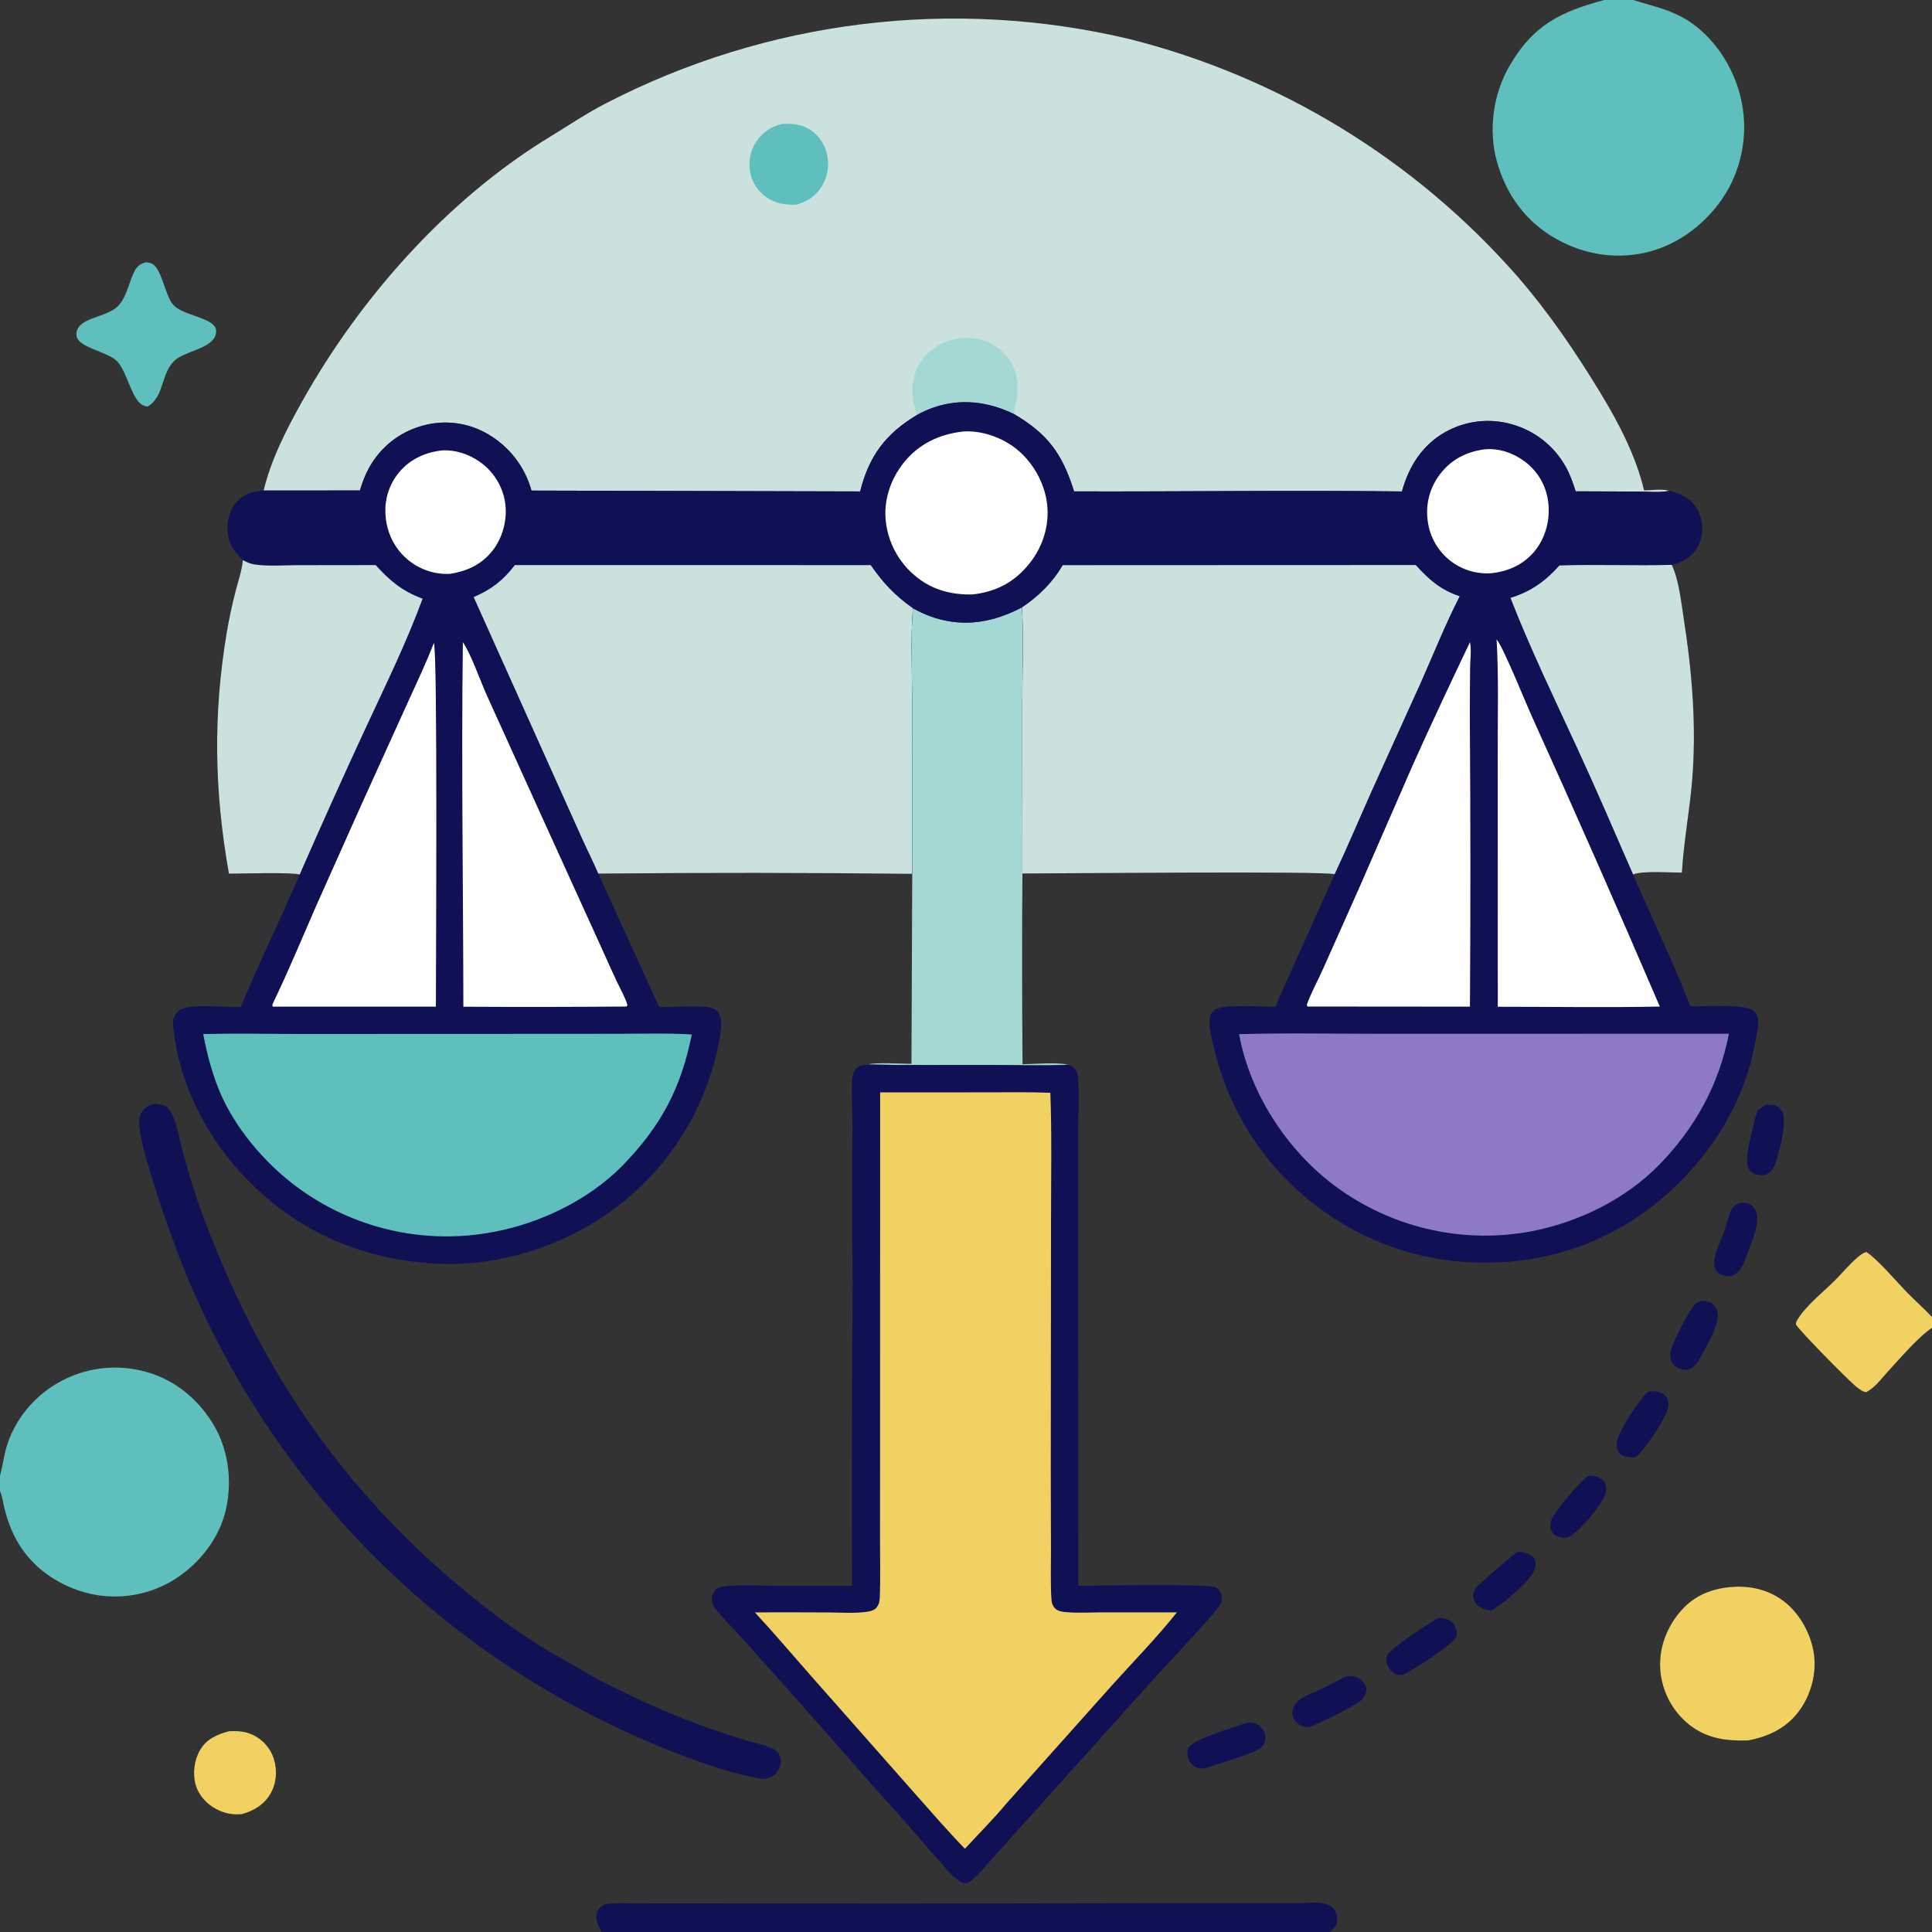 <svg width="150" height="150" viewBox="0 0 150 150" fill="none" xmlns="http://www.w3.org/2000/svg">
<rect x="0" y="0" width="150" height="150" fill="#333333" stroke="none"/>
<g clip-path="url(#clip0_47_2411)">
<path d="M123.391 114.562C123.607 114.574 123.835 114.591 124.039 114.669C124.31 114.773 124.545 114.965 124.646 115.243C124.776 115.602 124.67 115.995 124.499 116.321C124.077 117.127 122.486 119.117 121.649 119.389C121.454 119.39 121.262 119.392 121.074 119.332C120.811 119.249 120.561 119.093 120.44 118.835C120.316 118.57 120.359 118.233 120.461 117.969C120.708 117.331 122.812 114.82 123.391 114.562Z" fill="#101055"/>
<path d="M117.842 120.479L117.906 120.481C117.993 120.483 118.081 120.485 118.167 120.498C118.486 120.544 118.968 120.733 119.137 121.028C119.281 121.279 119.223 121.62 119.133 121.879C118.825 122.774 116.633 124.594 115.779 125.034C115.645 125.021 115.517 125.002 115.386 124.97C115.034 124.885 114.665 124.67 114.484 124.346C114.364 124.13 114.349 123.893 114.413 123.657C114.464 123.469 114.554 123.323 114.688 123.181C115.022 122.829 117.484 120.683 117.842 120.479Z" fill="#101055"/>
<path d="M137.12 85.77C137.344 85.771 137.589 85.758 137.806 85.824C138.052 85.899 138.231 86.06 138.352 86.284C138.783 87.084 138.163 89.308 137.89 90.165C137.723 90.688 137.561 90.981 137.066 91.238C136.873 91.253 136.691 91.255 136.499 91.223C136.215 91.174 135.954 91.031 135.797 90.784C135.315 90.025 136.201 87.165 136.43 86.231C136.644 86.057 136.888 85.917 137.12 85.77Z" fill="#101055"/>
<path d="M127.984 108.036C128.168 108.03 128.356 108.022 128.54 108.034C128.829 108.052 129.131 108.169 129.322 108.394C129.508 108.614 129.56 108.909 129.525 109.188C129.416 110.068 127.679 112.593 126.991 113.121C126.907 113.137 126.83 113.151 126.745 113.151C126.388 113.149 125.943 113.089 125.704 112.793C125.534 112.581 125.503 112.244 125.534 111.982C125.631 111.171 127.338 108.518 127.984 108.036Z" fill="#101055"/>
<path d="M132.062 101.002C132.288 101.001 132.554 101.032 132.763 101.122C133.026 101.234 133.212 101.453 133.305 101.721C133.63 102.664 132.593 104.297 132.154 105.132C131.868 105.674 131.629 106.157 131.011 106.351C130.821 106.349 130.644 106.333 130.46 106.281C130.177 106.201 129.932 106.019 129.801 105.752C129.616 105.379 129.669 104.957 129.804 104.577C130.05 103.88 131.106 101.804 131.576 101.294C131.704 101.156 131.894 101.078 132.062 101.002Z" fill="#101055"/>
<path d="M135.066 93.396C135.277 93.384 135.487 93.37 135.691 93.439C135.971 93.535 136.179 93.728 136.302 93.995C136.726 94.911 135.964 96.498 135.642 97.388C135.381 98.113 135.199 98.724 134.46 99.073C134.212 99.088 133.977 99.082 133.739 99.002C133.493 98.919 133.293 98.783 133.185 98.539C132.823 97.726 133.593 96.41 133.865 95.626C134.028 95.156 134.136 94.667 134.302 94.199C134.469 93.727 134.624 93.608 135.066 93.396Z" fill="#101055"/>
<path d="M111.714 125.609C111.909 125.611 112.083 125.631 112.27 125.689C112.561 125.779 112.803 125.946 112.946 126.219C113.08 126.475 113.165 126.781 113.062 127.064C112.84 127.675 109.633 129.714 108.955 130.022C108.795 130.043 108.632 130.068 108.473 130.023C108.167 129.936 107.905 129.647 107.766 129.372C107.641 129.124 107.582 128.812 107.682 128.545C107.88 128.013 111.073 125.942 111.714 125.609Z" fill="#101055"/>
<path d="M104.492 130.159C104.737 130.139 105.009 130.105 105.248 130.184C105.542 130.28 105.857 130.558 105.992 130.835C106.005 130.86 106.016 130.886 106.026 130.913C106.036 130.939 106.044 130.966 106.051 130.993C106.058 131.021 106.064 131.048 106.068 131.077C106.073 131.104 106.076 131.133 106.077 131.161C106.079 131.189 106.079 131.217 106.077 131.246C106.076 131.274 106.073 131.302 106.069 131.33C106.065 131.358 106.059 131.386 106.052 131.413C106.045 131.441 106.037 131.468 106.027 131.494C105.96 131.683 105.847 131.869 105.696 132.002C105.156 132.48 102.513 133.743 101.765 134.063C101.593 134.095 101.417 134.114 101.248 134.064C100.94 133.974 100.616 133.758 100.466 133.468C100.45 133.436 100.436 133.404 100.423 133.371C100.41 133.338 100.398 133.304 100.389 133.27C100.379 133.235 100.371 133.201 100.365 133.166C100.359 133.131 100.354 133.096 100.351 133.06C100.349 133.025 100.348 132.989 100.348 132.954C100.349 132.918 100.351 132.883 100.356 132.847C100.36 132.812 100.366 132.777 100.373 132.742C100.381 132.708 100.39 132.673 100.401 132.64C100.683 131.767 101.944 131.465 102.675 131.099C103.284 130.794 103.887 130.473 104.492 130.159Z" fill="#101055"/>
<path d="M96.819 133.751C97.03 133.729 97.249 133.725 97.451 133.799C97.766 133.914 98.015 134.162 98.15 134.468C98.273 134.748 98.28 135.084 98.146 135.361C98.05 135.558 97.869 135.742 97.675 135.843C96.907 136.244 94.506 136.988 93.59 137.276C93.424 137.302 93.244 137.33 93.078 137.289C92.765 137.212 92.477 136.987 92.328 136.702C92.19 136.437 92.129 135.981 92.264 135.707C92.599 135.026 95.939 134.066 96.819 133.751Z" fill="#101055"/>
<path d="M17.792 134.411C18.467 134.38 19.084 134.417 19.7 134.731C19.746 134.755 19.793 134.78 19.838 134.806C19.884 134.832 19.929 134.859 19.973 134.887C20.017 134.915 20.061 134.945 20.103 134.975C20.146 135.006 20.188 135.038 20.229 135.07C20.27 135.103 20.311 135.136 20.35 135.171C20.389 135.206 20.428 135.241 20.465 135.278C20.503 135.315 20.54 135.352 20.576 135.39C20.611 135.429 20.646 135.468 20.68 135.509C20.713 135.549 20.746 135.59 20.778 135.632C20.81 135.674 20.84 135.716 20.87 135.76C20.899 135.803 20.928 135.847 20.955 135.892C20.982 135.937 21.008 135.982 21.033 136.029C21.058 136.075 21.082 136.121 21.105 136.169C21.127 136.216 21.149 136.264 21.169 136.313C21.189 136.361 21.208 136.41 21.226 136.459C21.244 136.509 21.26 136.559 21.276 136.609C21.538 137.479 21.46 138.465 21.002 139.257C20.502 140.122 19.714 140.58 18.782 140.847C18.096 140.925 17.411 140.784 16.801 140.461C16.032 140.054 15.416 139.382 15.182 138.534C14.946 137.684 15.086 136.63 15.534 135.871C16.045 135.004 16.865 134.657 17.792 134.411Z" fill="#F1D161"/>
<path d="M11.319 20.364C11.44 20.377 11.567 20.39 11.684 20.425C12.579 20.692 12.761 22.929 13.48 23.701C14.189 24.463 16.37 24.647 16.736 25.458C16.808 25.617 16.783 25.852 16.732 26.017C16.403 27.086 14.315 27.256 13.527 28.023C12.467 29.056 12.765 30.811 11.451 31.572C11.355 31.551 11.259 31.531 11.167 31.496C10.23 31.139 9.902 28.899 9.096 28.055C8.402 27.328 6.268 27.023 5.981 26.211C5.923 26.046 5.914 25.883 5.958 25.712C5.972 25.661 5.989 25.612 6.012 25.564C6.473 24.572 8.475 24.615 9.269 23.645C9.886 22.891 9.998 21.933 10.427 21.089C10.652 20.646 10.853 20.509 11.319 20.364Z" fill="#5EBFBD"/>
<path d="M150 103.093C148.948 103.785 147.482 105.501 146.587 106.472C146.066 107.037 145.57 107.75 144.87 108.093L144.694 108.03L144.8 108.094C144.498 107.97 144.213 107.749 143.969 107.534C143.26 106.909 139.798 103.415 139.43 102.824C139.437 102.719 139.456 102.638 139.507 102.545C140.119 101.435 141.603 100.279 142.506 99.366C143.082 98.782 143.62 98.127 144.247 97.598C144.446 97.43 144.653 97.274 144.907 97.204C145.808 97.797 147.302 99.57 148.124 100.409C148.737 101.037 149.408 101.609 150 102.258V103.093Z" fill="#F1D161"/>
<path d="M134.306 123.222C135.692 123.102 137.003 123.334 138.181 124.1C139.516 124.968 140.453 126.521 140.772 128.067C141.094 129.63 140.704 131.338 139.814 132.652C138.833 134.1 137.391 134.814 135.71 135.127C134.006 135.176 132.512 134.983 131.133 133.889C131.057 133.828 130.982 133.764 130.909 133.699C130.835 133.634 130.764 133.567 130.694 133.498C130.624 133.429 130.555 133.359 130.489 133.286C130.422 133.214 130.357 133.141 130.295 133.065C130.231 132.99 130.17 132.913 130.111 132.835C130.052 132.757 129.995 132.677 129.939 132.596C129.884 132.515 129.831 132.433 129.779 132.349C129.728 132.265 129.679 132.18 129.631 132.094C129.584 132.008 129.539 131.921 129.496 131.833C129.453 131.744 129.413 131.655 129.374 131.565C129.335 131.475 129.299 131.384 129.265 131.291C129.231 131.199 129.199 131.107 129.169 131.013C129.14 130.919 129.113 130.825 129.088 130.73C129.063 130.635 129.04 130.54 129.02 130.444C128.999 130.348 128.981 130.251 128.966 130.154C128.95 130.057 128.937 129.96 128.926 129.863C128.744 128.178 129.292 126.559 130.35 125.251C131.382 123.975 132.696 123.389 134.306 123.222Z" fill="#F1D161"/>
<path d="M46.739 150C46.459 149.568 46.225 149.174 46.316 148.633C46.367 148.337 46.529 148.123 46.78 147.964C46.958 147.85 47.077 147.817 47.285 147.8C48.029 147.737 48.798 147.778 49.545 147.778L53.704 147.779L69.38 147.797L95.4 147.754L100.63 147.765C101.355 147.765 102.199 147.631 102.897 147.81C103.223 147.892 103.515 148.074 103.674 148.378C103.814 148.648 103.874 149.036 103.781 149.329C103.685 149.628 103.465 149.808 103.229 150H46.739Z" fill="#101055"/>
<path d="M11.979 85.695C12.223 85.71 12.525 85.743 12.75 85.84C13.094 85.986 13.276 86.317 13.418 86.644C13.794 87.51 13.948 88.525 14.196 89.437C14.64 91.067 15.121 92.681 15.709 94.266C19.932 105.645 25.995 114.938 35.299 122.844C37.367 124.602 39.569 126.307 41.867 127.752C42.706 128.28 43.587 128.748 44.446 129.243C45.342 129.76 46.236 130.307 47.163 130.766C49.742 132.042 52.34 133.241 55.061 134.184C55.991 134.506 56.932 134.818 57.876 135.097C58.587 135.307 59.356 135.456 60.023 135.783C60.32 135.929 60.497 136.154 60.59 136.472C60.684 136.797 60.6 137.125 60.433 137.411C60.172 137.859 59.868 138.014 59.379 138.133C56.503 137.786 51.703 135.876 49.055 134.664C48.544 134.433 48.035 134.197 47.53 133.954C47.025 133.711 46.522 133.462 46.023 133.206C45.524 132.951 45.028 132.689 44.535 132.421C44.042 132.153 43.553 131.879 43.067 131.599C42.581 131.319 42.099 131.033 41.62 130.741C41.142 130.449 40.667 130.151 40.196 129.846C39.724 129.542 39.257 129.233 38.793 128.917C38.33 128.601 37.87 128.28 37.415 127.952C36.959 127.625 36.508 127.292 36.061 126.954C35.614 126.615 35.171 126.271 34.733 125.922C34.294 125.572 33.86 125.217 33.43 124.857C33.001 124.496 32.576 124.131 32.155 123.76C31.735 123.389 31.319 123.012 30.908 122.631C30.497 122.249 30.09 121.863 29.689 121.471C29.287 121.08 28.891 120.683 28.499 120.282C28.108 119.88 27.721 119.474 27.34 119.063C26.959 118.652 26.582 118.236 26.211 117.815C25.84 117.395 25.475 116.969 25.114 116.54C24.754 116.11 24.399 115.676 24.049 115.237C23.7 114.799 23.356 114.356 23.018 113.909C22.679 113.461 22.346 113.01 22.019 112.555C21.692 112.099 21.371 111.64 21.055 111.176C20.739 110.713 20.43 110.245 20.126 109.774C19.822 109.303 19.524 108.828 19.232 108.349C18.939 107.87 18.653 107.388 18.373 106.902C18.093 106.416 17.819 105.927 17.552 105.434C17.284 104.941 17.022 104.445 16.767 103.946C16.511 103.447 16.262 102.944 16.019 102.439C15.777 101.933 15.54 101.425 15.31 100.914C15.08 100.402 14.856 99.888 14.639 99.371C14.421 98.854 14.211 98.334 14.006 97.812C13.802 97.29 13.604 96.765 13.413 96.238C12.683 94.27 11.019 89.419 10.816 87.481C10.779 87.122 10.807 86.739 10.971 86.412C11.186 85.983 11.544 85.834 11.979 85.695Z" fill="#101055"/>
<path d="M0 114.561L0.021 114.488C0.219 113.782 0.296 113.051 0.505 112.345C1.118 110.271 2.59 108.463 4.464 107.385C4.593 107.31 4.723 107.239 4.854 107.171C4.986 107.102 5.12 107.038 5.255 106.976C5.39 106.915 5.526 106.857 5.664 106.802C5.802 106.747 5.942 106.696 6.082 106.648C6.223 106.601 6.364 106.557 6.507 106.516C6.65 106.475 6.793 106.439 6.938 106.405C7.083 106.372 7.228 106.342 7.374 106.316C7.52 106.29 7.667 106.268 7.814 106.249C7.961 106.23 8.109 106.215 8.257 106.204C8.405 106.192 8.553 106.185 8.701 106.181C8.85 106.177 8.998 106.177 9.147 106.18C9.295 106.184 9.443 106.191 9.591 106.202C9.739 106.213 9.887 106.228 10.034 106.246C10.181 106.264 10.328 106.286 10.474 106.312C10.62 106.338 10.766 106.367 10.91 106.4C11.055 106.433 11.199 106.47 11.342 106.51C13.637 107.138 15.514 108.738 16.682 110.792C17.821 112.796 18.056 115.352 17.447 117.563C16.839 119.768 15.169 121.721 13.191 122.838C13.066 122.908 12.94 122.975 12.811 123.039C12.683 123.102 12.553 123.163 12.422 123.22C12.291 123.278 12.158 123.332 12.024 123.383C11.89 123.434 11.755 123.481 11.619 123.525C11.483 123.57 11.345 123.61 11.207 123.648C11.069 123.685 10.93 123.719 10.79 123.75C10.65 123.781 10.509 123.808 10.368 123.831C10.227 123.855 10.085 123.875 9.943 123.892C9.8 123.909 9.658 123.922 9.515 123.932C9.372 123.942 9.229 123.948 9.086 123.951C8.943 123.953 8.799 123.952 8.656 123.948C8.513 123.944 8.37 123.936 8.227 123.924C8.084 123.913 7.942 123.898 7.8 123.88C7.658 123.861 7.516 123.84 7.375 123.814C7.234 123.789 7.094 123.76 6.954 123.728C6.815 123.696 6.676 123.66 6.538 123.621C4.325 122.985 2.388 121.592 1.272 119.553C0.858 118.797 0.564 117.987 0.357 117.151C0.248 116.714 0.184 116.187 0 115.777V114.561Z" fill="#5EBFBD"/>
<path d="M70.874 47.224C71.429 47.524 71.978 47.781 72.581 47.97C74.96 48.717 77.18 48.285 79.349 47.157C79.492 49.611 79.371 52.123 79.373 54.583L79.379 67.819C79.343 72.755 79.347 77.69 79.391 82.626C80.522 82.61 81.88 82.459 82.991 82.666C80.893 82.766 78.76 82.687 76.658 82.684C73.575 82.681 70.482 82.717 67.399 82.651C67.805 82.464 70.148 82.594 70.766 82.598L70.826 67.845L70.819 54.498C70.817 52.093 70.691 49.619 70.874 47.224Z" fill="#A4D8D5"/>
<path d="M124.553 0H126.81C128.091 0.412 129.351 0.666 130.557 1.308C132.716 2.457 134.329 4.732 135.006 7.046C135.052 7.202 135.094 7.358 135.132 7.516C135.171 7.673 135.205 7.831 135.236 7.991C135.267 8.15 135.294 8.309 135.317 8.47C135.34 8.63 135.359 8.791 135.374 8.953C135.389 9.114 135.4 9.276 135.407 9.437C135.414 9.599 135.417 9.761 135.417 9.923C135.416 10.085 135.411 10.247 135.403 10.409C135.394 10.571 135.381 10.733 135.365 10.894C135.348 11.055 135.328 11.216 135.303 11.376C135.279 11.536 135.251 11.696 135.219 11.854C135.187 12.013 135.151 12.171 135.111 12.328C135.071 12.486 135.027 12.642 134.98 12.796C134.932 12.951 134.881 13.105 134.826 13.258C134.771 13.41 134.712 13.561 134.65 13.711C134.588 13.86 134.522 14.008 134.452 14.155C134.383 14.301 134.309 14.445 134.233 14.588C132.965 16.898 130.764 18.771 128.211 19.495C125.714 20.203 123.099 19.824 120.848 18.563C118.472 17.232 116.934 15.127 116.212 12.513C115.538 10.069 115.935 7.289 117.207 5.1C119.045 1.938 121.142 0.918 124.553 0Z" fill="#5EBFBD"/>
<path d="M67.4 82.651C70.482 82.717 73.575 82.681 76.658 82.684C78.76 82.687 80.894 82.766 82.991 82.666C83.147 82.749 83.306 82.831 83.429 82.961C83.616 83.159 83.684 83.407 83.703 83.672C83.799 85.018 83.712 86.439 83.71 87.792L83.711 95.781L83.725 123.126C85.171 123.106 93.723 122.964 94.367 123.23C94.552 123.306 94.691 123.494 94.766 123.674C94.866 123.913 94.909 124.234 94.801 124.477C94.543 125.062 90.446 129.387 89.6 130.322L76.837 144.527C76.507 144.901 75.514 146.121 75.055 146.203C74.771 146.255 74.395 145.999 74.19 145.832C73.711 145.444 73.311 144.913 72.897 144.454C71.752 143.182 70.663 141.859 69.513 140.592C66.767 137.566 64.122 134.457 61.394 131.414L57.732 127.312C57.031 126.541 56.269 125.796 55.606 124.996C55.429 124.783 55.299 124.537 55.274 124.258C55.248 123.968 55.355 123.627 55.558 123.414C55.767 123.194 56.294 123.15 56.582 123.127C57.684 123.041 58.841 123.11 59.947 123.114L66.15 123.132C66.125 115.285 66.141 107.439 66.198 99.592C66.151 95.563 66.146 91.534 66.182 87.504C66.188 86.323 66.106 85.117 66.146 83.941C66.157 83.612 66.221 83.272 66.44 83.014C66.702 82.705 67.017 82.685 67.4 82.651Z" fill="#101055"/>
<path d="M68.335 84.814L76.65 84.809C78.281 84.81 79.921 84.777 81.55 84.844C81.671 88.175 81.601 91.541 81.601 94.876L81.583 114.002L81.597 120.532C81.6 121.729 81.554 122.955 81.634 124.149C81.648 124.352 81.674 124.531 81.785 124.707C81.835 124.785 81.908 124.876 81.978 124.933C82.191 125.104 82.536 125.146 82.798 125.169C83.715 125.25 84.688 125.182 85.611 125.182L91.375 125.183C89.791 127.177 87.956 129.041 86.251 130.94L78.099 140.067C77.101 141.264 75.973 142.389 74.917 143.537C73.542 142.129 72.255 140.619 70.944 139.151L62.835 129.966C61.431 128.37 60.058 126.746 58.61 125.19C60.499 125.169 62.39 125.184 64.28 125.189C65.213 125.192 66.213 125.268 67.14 125.161C67.419 125.129 67.758 125.076 67.98 124.889C68.06 124.82 68.135 124.705 68.181 124.611C68.303 124.362 68.305 124.088 68.314 123.816C68.361 122.378 68.324 120.926 68.324 119.486L68.328 111.409L68.335 84.814Z" fill="#F1D161"/>
<path d="M20.466 38.086C21.054 35.656 22.236 33.351 23.449 31.183C27.959 23.123 34.719 15.491 42.643 10.656C44.085 9.776 45.544 8.792 47.042 8.022C47.428 7.823 47.816 7.627 48.207 7.436C48.598 7.245 48.99 7.058 49.385 6.875C49.78 6.693 50.177 6.515 50.575 6.341C50.974 6.167 51.374 5.998 51.777 5.833C52.179 5.668 52.584 5.508 52.99 5.352C53.396 5.196 53.803 5.045 54.213 4.898C54.622 4.751 55.033 4.609 55.446 4.471C55.858 4.333 56.272 4.2 56.687 4.071C57.103 3.943 57.52 3.819 57.938 3.7C58.356 3.58 58.776 3.466 59.196 3.355C59.617 3.245 60.039 3.14 60.462 3.039C60.885 2.939 61.309 2.843 61.734 2.751C62.16 2.66 62.586 2.574 63.013 2.492C63.44 2.41 63.868 2.333 64.297 2.26C64.726 2.188 65.155 2.12 65.585 2.057C66.016 1.995 66.447 1.937 66.878 1.883C67.31 1.83 67.742 1.781 68.175 1.738C68.608 1.694 69.041 1.655 69.474 1.621C69.908 1.587 70.342 1.558 70.776 1.533C71.21 1.509 71.644 1.489 72.079 1.474C72.514 1.459 72.949 1.449 73.383 1.444C73.818 1.438 74.253 1.438 74.688 1.442C75.123 1.447 75.558 1.456 75.992 1.47C76.427 1.484 76.862 1.503 77.296 1.527C77.73 1.55 78.164 1.579 78.598 1.612C79.031 1.645 79.464 1.683 79.897 1.726C80.33 1.769 80.762 1.817 81.194 1.869C81.626 1.922 82.057 1.979 82.487 2.041C82.918 2.103 83.347 2.17 83.776 2.241C84.205 2.313 84.633 2.389 85.061 2.47C85.488 2.551 85.914 2.637 86.34 2.727C86.765 2.818 87.189 2.913 87.613 3.013C87.976 3.104 88.339 3.198 88.701 3.296C89.063 3.395 89.424 3.496 89.784 3.601C90.144 3.706 90.503 3.814 90.861 3.926C91.219 4.038 91.575 4.153 91.931 4.271C92.287 4.39 92.641 4.511 92.995 4.637C93.348 4.762 93.7 4.89 94.051 5.022C94.402 5.154 94.752 5.289 95.1 5.428C95.449 5.566 95.796 5.708 96.141 5.853C96.487 5.998 96.832 6.147 97.174 6.298C97.517 6.45 97.859 6.605 98.199 6.763C98.539 6.921 98.877 7.082 99.214 7.246C99.551 7.411 99.886 7.579 100.22 7.749C100.554 7.92 100.886 8.094 101.216 8.271C101.547 8.448 101.876 8.629 102.203 8.812C102.53 8.995 102.855 9.182 103.178 9.371C103.502 9.561 103.824 9.753 104.143 9.949C104.463 10.145 104.781 10.343 105.098 10.545C105.414 10.746 105.728 10.951 106.04 11.159C106.352 11.366 106.662 11.577 106.971 11.79C107.279 12.004 107.585 12.22 107.889 12.439C108.193 12.659 108.495 12.881 108.795 13.106C109.095 13.331 109.393 13.559 109.688 13.789C109.984 14.02 110.277 14.253 110.569 14.489C110.86 14.726 111.149 14.964 111.435 15.206C111.722 15.448 112.006 15.692 112.288 15.939C112.57 16.186 112.85 16.436 113.127 16.688C113.405 16.941 113.68 17.196 113.952 17.453C114.225 17.711 114.494 17.971 114.762 18.233C115.03 18.496 115.295 18.761 115.557 19.029C115.82 19.297 116.08 19.567 116.337 19.84C116.594 20.112 116.849 20.387 117.101 20.665C117.353 20.942 117.603 21.222 117.85 21.504C120.278 24.314 122.3 27.291 124.226 30.456C125.672 32.831 126.996 35.357 127.647 38.074C128.21 38.066 129.074 37.942 129.602 38.106C128.89 38.269 127.934 38.167 127.198 38.165L122.335 38.146C122.121 37.487 121.905 36.852 121.567 36.245C121.512 36.146 121.454 36.048 121.394 35.952C121.334 35.855 121.272 35.76 121.207 35.667C121.142 35.574 121.075 35.482 121.006 35.392C120.937 35.301 120.865 35.213 120.792 35.127C120.718 35.04 120.643 34.955 120.565 34.873C120.487 34.79 120.407 34.709 120.326 34.63C120.244 34.551 120.16 34.474 120.075 34.399C119.989 34.324 119.902 34.252 119.813 34.181C119.724 34.111 119.633 34.042 119.541 33.976C119.448 33.91 119.354 33.847 119.258 33.785C119.163 33.724 119.066 33.665 118.967 33.608C118.869 33.552 118.769 33.497 118.668 33.446C118.567 33.394 118.464 33.345 118.361 33.298C118.257 33.252 118.152 33.208 118.047 33.166C117.941 33.124 117.834 33.086 117.726 33.049C117.619 33.013 117.51 32.979 117.401 32.949C117.293 32.917 117.185 32.889 117.076 32.863C116.967 32.837 116.858 32.814 116.747 32.794C116.637 32.773 116.527 32.755 116.416 32.741C116.305 32.726 116.193 32.714 116.082 32.704C115.97 32.695 115.858 32.688 115.746 32.684C115.635 32.681 115.523 32.68 115.411 32.681C115.299 32.683 115.187 32.688 115.075 32.695C114.963 32.703 114.852 32.713 114.741 32.725C114.629 32.738 114.518 32.754 114.408 32.772C114.297 32.791 114.188 32.812 114.078 32.836C113.969 32.86 113.86 32.886 113.752 32.916C113.644 32.945 113.536 32.977 113.43 33.012C113.323 33.046 113.218 33.083 113.113 33.123C113.008 33.163 112.905 33.206 112.802 33.251C112.7 33.296 112.598 33.343 112.498 33.394C112.398 33.444 112.299 33.496 112.202 33.551C110.419 34.561 109.378 36.218 108.847 38.156C100.362 38.051 91.876 38.179 83.39 38.152C82.484 35.238 81.345 33.676 78.7 32.131C76.728 31.176 74.569 30.903 72.47 31.64C72.032 31.794 71.596 31.983 71.195 32.217C68.76 33.68 67.473 35.395 66.783 38.155L41.264 38.089C41.232 37.974 41.197 37.861 41.16 37.747C41.123 37.634 41.083 37.522 41.04 37.411C40.998 37.3 40.952 37.19 40.904 37.081C40.856 36.972 40.805 36.864 40.752 36.758C40.698 36.651 40.642 36.546 40.584 36.443C40.526 36.339 40.465 36.237 40.401 36.136C40.338 36.035 40.272 35.936 40.203 35.839C40.135 35.741 40.064 35.645 39.991 35.551C39.918 35.457 39.843 35.365 39.766 35.275C39.688 35.184 39.608 35.096 39.527 35.009C39.445 34.922 39.361 34.838 39.275 34.756C39.189 34.673 39.101 34.593 39.011 34.515C38.922 34.437 38.83 34.361 38.736 34.287C38.643 34.213 38.547 34.142 38.45 34.073C38.353 34.004 38.255 33.938 38.154 33.873C38.054 33.809 37.952 33.747 37.849 33.688C37.755 33.634 37.66 33.581 37.563 33.532C37.466 33.482 37.368 33.435 37.27 33.39C37.17 33.345 37.07 33.302 36.969 33.263C36.868 33.223 36.766 33.185 36.663 33.15C36.56 33.116 36.456 33.084 36.352 33.054C36.247 33.024 36.142 32.997 36.036 32.973C35.93 32.949 35.823 32.927 35.716 32.908C35.609 32.889 35.502 32.873 35.394 32.859C35.286 32.845 35.178 32.834 35.069 32.826C34.961 32.818 34.852 32.812 34.744 32.809C34.635 32.807 34.526 32.806 34.418 32.809C34.309 32.812 34.2 32.817 34.092 32.825C33.984 32.833 33.876 32.844 33.768 32.857C33.66 32.871 33.552 32.887 33.445 32.906C33.338 32.925 33.231 32.946 33.126 32.97C33.02 32.994 32.914 33.021 32.809 33.05C32.7 33.08 32.592 33.112 32.484 33.147C32.377 33.182 32.27 33.22 32.164 33.26C32.058 33.301 31.954 33.344 31.85 33.39C31.747 33.435 31.644 33.483 31.543 33.534C31.442 33.585 31.342 33.639 31.244 33.694C31.145 33.75 31.048 33.808 30.953 33.869C30.857 33.93 30.763 33.993 30.671 34.058C30.578 34.124 30.488 34.191 30.399 34.261C30.31 34.331 30.223 34.404 30.137 34.478C30.052 34.552 29.969 34.629 29.887 34.707C29.806 34.786 29.726 34.867 29.649 34.949C29.571 35.032 29.496 35.116 29.423 35.202C29.35 35.289 29.279 35.377 29.21 35.467C29.141 35.557 29.075 35.648 29.011 35.742C28.947 35.835 28.885 35.93 28.825 36.026C28.766 36.123 28.709 36.22 28.655 36.319C28.342 36.881 28.131 37.468 27.943 38.08L20.466 38.086Z" fill="#CBE1DE"/>
<path d="M60.748 9.62C61.431 9.592 62.054 9.624 62.677 9.948C62.72 9.971 62.763 9.995 62.805 10.02C62.847 10.045 62.889 10.071 62.929 10.098C62.97 10.125 63.01 10.153 63.05 10.183C63.089 10.212 63.128 10.242 63.166 10.273C63.204 10.304 63.241 10.336 63.277 10.369C63.314 10.402 63.349 10.435 63.384 10.47C63.419 10.504 63.453 10.54 63.485 10.576C63.518 10.612 63.55 10.649 63.582 10.687C63.613 10.725 63.643 10.764 63.672 10.803C63.701 10.842 63.73 10.883 63.757 10.923C63.784 10.964 63.81 11.005 63.835 11.048C63.861 11.09 63.885 11.132 63.908 11.175C63.931 11.219 63.953 11.262 63.974 11.307C63.995 11.351 64.014 11.396 64.033 11.441C64.052 11.487 64.07 11.532 64.086 11.579C64.102 11.625 64.118 11.671 64.132 11.718C64.149 11.772 64.165 11.827 64.179 11.882C64.194 11.937 64.207 11.992 64.218 12.048C64.23 12.104 64.24 12.16 64.249 12.216C64.257 12.272 64.265 12.328 64.271 12.385C64.277 12.441 64.281 12.498 64.284 12.555C64.287 12.612 64.288 12.668 64.289 12.725C64.289 12.782 64.287 12.839 64.284 12.896C64.282 12.953 64.277 13.009 64.272 13.066C64.266 13.122 64.259 13.179 64.25 13.235C64.242 13.291 64.232 13.347 64.22 13.403C64.209 13.459 64.196 13.514 64.182 13.569C64.168 13.624 64.152 13.679 64.135 13.733C64.118 13.787 64.099 13.841 64.08 13.894C64.06 13.947 64.039 14 64.016 14.053C63.994 14.105 63.97 14.156 63.945 14.207C63.92 14.258 63.893 14.309 63.866 14.358C63.399 15.191 62.698 15.653 61.795 15.894C61.069 15.904 60.453 15.85 59.799 15.492C59.753 15.467 59.708 15.441 59.663 15.414C59.618 15.386 59.574 15.358 59.531 15.329C59.487 15.299 59.445 15.269 59.403 15.237C59.362 15.206 59.321 15.173 59.281 15.139C59.241 15.106 59.202 15.071 59.163 15.036C59.125 15 59.088 14.963 59.051 14.926C59.015 14.888 58.98 14.85 58.945 14.81C58.911 14.771 58.878 14.731 58.845 14.69C58.813 14.648 58.782 14.606 58.752 14.564C58.721 14.521 58.692 14.478 58.664 14.433C58.636 14.389 58.609 14.344 58.584 14.299C58.558 14.253 58.534 14.207 58.51 14.16C58.487 14.113 58.465 14.066 58.444 14.018C58.423 13.97 58.404 13.921 58.385 13.873C58.367 13.824 58.35 13.774 58.334 13.724C58.318 13.675 58.304 13.624 58.29 13.574C58.277 13.522 58.265 13.47 58.254 13.417C58.244 13.364 58.234 13.312 58.226 13.259C58.218 13.206 58.211 13.153 58.206 13.099C58.2 13.046 58.196 12.992 58.194 12.939C58.191 12.885 58.189 12.832 58.189 12.778C58.189 12.725 58.19 12.671 58.193 12.617C58.195 12.564 58.199 12.511 58.204 12.457C58.209 12.404 58.215 12.351 58.223 12.298C58.231 12.245 58.24 12.192 58.251 12.139C58.261 12.087 58.273 12.034 58.285 11.982C58.298 11.93 58.313 11.879 58.328 11.827C58.344 11.776 58.361 11.725 58.379 11.675C58.397 11.624 58.416 11.574 58.437 11.525C58.457 11.475 58.479 11.426 58.502 11.378C58.525 11.329 58.549 11.281 58.574 11.234C58.599 11.187 58.626 11.14 58.654 11.094C59.128 10.309 59.861 9.82 60.748 9.62Z" fill="#5EBFBD"/>
<path d="M71.195 32.217C70.888 31.436 70.755 30.449 70.89 29.616C71.057 28.585 71.581 27.717 72.428 27.103C73.371 26.419 74.615 26.087 75.768 26.287C76.806 26.467 77.805 27.073 78.382 27.964C79.261 29.321 79.046 30.652 78.7 32.13C76.728 31.176 74.569 30.903 72.47 31.64C72.032 31.794 71.596 31.983 71.195 32.217Z" fill="#A4D8D5"/>
<path d="M71.195 32.217C71.596 31.984 72.032 31.794 72.47 31.64C74.569 30.903 76.728 31.176 78.7 32.131C81.345 33.676 82.484 35.238 83.39 38.152C91.876 38.179 100.362 38.051 108.847 38.156C109.378 36.218 110.419 34.561 112.202 33.551C112.299 33.496 112.398 33.444 112.498 33.394C112.598 33.343 112.7 33.296 112.802 33.251C112.905 33.206 113.008 33.163 113.113 33.123C113.218 33.083 113.323 33.046 113.43 33.012C113.536 32.977 113.644 32.945 113.752 32.916C113.86 32.886 113.969 32.86 114.078 32.836C114.187 32.812 114.297 32.791 114.408 32.772C114.518 32.754 114.629 32.738 114.741 32.725C114.852 32.713 114.963 32.703 115.075 32.695C115.187 32.688 115.299 32.683 115.411 32.681C115.523 32.68 115.635 32.681 115.746 32.684C115.858 32.688 115.97 32.695 116.082 32.704C116.193 32.714 116.305 32.726 116.416 32.741C116.527 32.756 116.637 32.773 116.747 32.794C116.858 32.814 116.967 32.837 117.076 32.863C117.185 32.889 117.293 32.917 117.401 32.949C117.51 32.98 117.619 33.013 117.726 33.049C117.834 33.086 117.941 33.124 118.047 33.166C118.152 33.208 118.257 33.252 118.361 33.298C118.464 33.345 118.567 33.394 118.668 33.446C118.769 33.498 118.869 33.552 118.967 33.608C119.066 33.665 119.163 33.724 119.258 33.785C119.354 33.847 119.448 33.91 119.54 33.976C119.633 34.042 119.724 34.111 119.813 34.181C119.902 34.252 119.989 34.325 120.075 34.399C120.16 34.474 120.244 34.551 120.326 34.63C120.407 34.709 120.487 34.79 120.565 34.873C120.642 34.955 120.718 35.04 120.792 35.127C120.865 35.213 120.937 35.302 121.006 35.392C121.075 35.482 121.142 35.574 121.207 35.667C121.272 35.76 121.334 35.855 121.394 35.952C121.454 36.048 121.512 36.146 121.567 36.245C121.905 36.852 122.121 37.487 122.335 38.146L127.198 38.165C127.934 38.167 128.89 38.269 129.602 38.106C130.487 38.325 131.237 38.657 131.735 39.472C132.171 40.186 132.266 41.101 132.037 41.901C131.833 42.615 131.358 43.17 130.711 43.525C130.422 43.683 130.116 43.789 129.795 43.856C130.345 44.982 130.538 46.838 130.733 48.088C131.379 52.231 131.724 56.43 131.375 60.62C131.176 63 130.719 65.371 130.582 67.751C129.672 67.752 127.543 67.59 126.793 67.891C128.249 71.314 129.913 74.673 131.242 78.147C132.203 78.144 135.424 77.917 136.116 78.453C136.342 78.628 136.457 78.903 136.489 79.18C136.557 79.757 136.376 80.405 136.269 80.969C135.643 84.259 134.274 87.155 132.195 89.78C128.639 94.272 123.646 97.224 117.923 97.882C112.02 98.561 106.411 96.986 101.756 93.281C101.526 93.098 101.301 92.91 101.08 92.717C100.858 92.524 100.641 92.327 100.428 92.126C100.214 91.924 100.005 91.718 99.8 91.508C99.595 91.298 99.395 91.084 99.199 90.865C99.003 90.647 98.811 90.425 98.624 90.198C98.437 89.972 98.255 89.742 98.077 89.509C97.9 89.275 97.727 89.038 97.559 88.797C97.391 88.556 97.228 88.312 97.071 88.064C96.913 87.817 96.76 87.567 96.612 87.313C96.465 87.059 96.323 86.802 96.186 86.543C96.048 86.284 95.917 86.021 95.79 85.756C95.664 85.491 95.543 85.224 95.428 84.954C95.313 84.684 95.203 84.412 95.099 84.138C94.994 83.863 94.896 83.587 94.803 83.308C94.71 83.03 94.623 82.75 94.542 82.468C94.46 82.186 94.385 81.902 94.315 81.617C94.17 81.006 93.981 80.372 93.922 79.747C93.883 79.328 93.887 78.795 94.204 78.47C94.742 77.921 98.1 78.166 99.025 78.172C99.406 77.193 99.879 76.234 100.301 75.271L103.617 67.876C103.112 67.617 81.721 67.818 79.379 67.819L79.373 54.583C79.371 52.124 79.492 49.612 79.349 47.158C77.18 48.285 74.96 48.717 72.581 47.971C71.978 47.782 71.429 47.524 70.874 47.225C70.691 49.619 70.817 52.093 70.819 54.498L70.826 67.845C62.7 67.755 54.575 67.749 46.45 67.826L51.185 78.191C52.148 78.198 54.142 78.062 54.976 78.195C55.24 78.237 55.496 78.324 55.689 78.517C55.937 78.766 56.001 79.155 55.992 79.492C55.972 80.312 55.773 81.186 55.583 81.98C55.522 82.231 55.455 82.481 55.384 82.73C55.313 82.979 55.238 83.226 55.158 83.472C55.078 83.718 54.993 83.963 54.904 84.206C54.815 84.449 54.721 84.69 54.623 84.929C54.525 85.169 54.423 85.406 54.316 85.642C54.209 85.877 54.098 86.111 53.983 86.343C53.867 86.574 53.747 86.803 53.623 87.031C53.499 87.258 53.371 87.483 53.239 87.705C53.107 87.927 52.971 88.147 52.831 88.365C52.69 88.582 52.546 88.797 52.398 89.009C52.249 89.221 52.097 89.43 51.941 89.636C51.785 89.843 51.626 90.046 51.462 90.247C51.299 90.447 51.132 90.645 50.961 90.839C50.79 91.034 50.615 91.225 50.438 91.412C50.26 91.6 50.078 91.785 49.894 91.966C49.709 92.147 49.521 92.325 49.33 92.499C45.197 96.269 39.489 98.385 33.9 98.107C27.888 97.808 22.646 95.435 18.598 90.949C15.707 87.746 13.697 83.569 13.419 79.216C13.601 78.791 13.724 78.491 14.176 78.317C15.144 77.942 17.545 78.226 18.698 78.171C20.125 74.703 21.806 71.348 23.266 67.897C22.624 67.705 18.724 67.832 17.774 67.831C16.638 61.438 16.531 55.481 17.611 49.073C17.791 48.015 18.016 46.966 18.284 45.927C18.481 45.159 18.762 44.351 18.848 43.566C18.851 43.541 18.853 43.515 18.855 43.489C18.169 42.846 17.735 42.201 17.665 41.229C17.607 40.412 17.838 39.542 18.403 38.933C18.959 38.334 19.675 38.135 20.466 38.086L27.943 38.08C28.131 37.468 28.342 36.881 28.655 36.319C28.709 36.22 28.766 36.123 28.825 36.026C28.885 35.93 28.947 35.835 29.011 35.742C29.075 35.648 29.141 35.557 29.21 35.467C29.279 35.377 29.35 35.289 29.423 35.202C29.496 35.116 29.571 35.032 29.649 34.949C29.726 34.867 29.806 34.786 29.887 34.708C29.969 34.629 30.052 34.552 30.137 34.478C30.223 34.404 30.31 34.331 30.399 34.261C30.488 34.191 30.578 34.124 30.671 34.058C30.763 33.993 30.857 33.93 30.953 33.869C31.048 33.808 31.145 33.75 31.244 33.694C31.342 33.639 31.442 33.585 31.543 33.534C31.644 33.483 31.747 33.435 31.85 33.39C31.954 33.344 32.058 33.301 32.164 33.261C32.27 33.22 32.377 33.182 32.484 33.147C32.592 33.112 32.7 33.08 32.809 33.05C32.914 33.021 33.02 32.994 33.125 32.97C33.231 32.946 33.338 32.925 33.445 32.906C33.552 32.887 33.66 32.871 33.768 32.857C33.875 32.844 33.984 32.833 34.092 32.825C34.2 32.817 34.309 32.812 34.418 32.809C34.526 32.806 34.635 32.807 34.744 32.809C34.852 32.812 34.961 32.818 35.069 32.826C35.178 32.834 35.286 32.845 35.394 32.859C35.502 32.873 35.609 32.889 35.716 32.908C35.823 32.927 35.93 32.949 36.036 32.973C36.142 32.997 36.247 33.024 36.352 33.054C36.456 33.084 36.56 33.116 36.663 33.151C36.766 33.185 36.868 33.223 36.969 33.263C37.07 33.302 37.17 33.345 37.27 33.39C37.368 33.435 37.466 33.482 37.563 33.532C37.66 33.581 37.755 33.634 37.849 33.688C37.952 33.747 38.054 33.809 38.154 33.873C38.255 33.938 38.353 34.004 38.45 34.073C38.547 34.142 38.643 34.214 38.736 34.287C38.83 34.361 38.922 34.437 39.011 34.515C39.101 34.593 39.189 34.673 39.275 34.756C39.361 34.838 39.445 34.923 39.527 35.009C39.608 35.096 39.688 35.184 39.766 35.275C39.843 35.365 39.918 35.457 39.991 35.551C40.064 35.645 40.135 35.741 40.203 35.839C40.272 35.936 40.338 36.035 40.401 36.136C40.465 36.237 40.526 36.339 40.584 36.443C40.642 36.546 40.698 36.651 40.752 36.758C40.805 36.864 40.856 36.972 40.904 37.081C40.952 37.19 40.998 37.3 41.04 37.411C41.083 37.522 41.123 37.634 41.16 37.748C41.197 37.861 41.232 37.974 41.264 38.089L66.783 38.155C67.473 35.395 68.76 33.68 71.195 32.217Z" fill="#101055"/>
<path d="M34.392 34.963C35.395 34.931 36.394 35.26 37.214 35.832C37.278 35.876 37.341 35.921 37.403 35.968C37.464 36.015 37.525 36.064 37.585 36.114C37.644 36.164 37.702 36.215 37.759 36.268C37.816 36.321 37.872 36.376 37.926 36.431C37.98 36.487 38.033 36.544 38.084 36.602C38.136 36.66 38.186 36.72 38.234 36.78C38.283 36.841 38.33 36.903 38.376 36.966C38.421 37.029 38.465 37.093 38.507 37.158C38.55 37.223 38.59 37.289 38.63 37.356C38.669 37.423 38.706 37.492 38.742 37.56C38.778 37.63 38.812 37.699 38.844 37.77C38.877 37.841 38.907 37.912 38.936 37.984C38.965 38.056 38.992 38.129 39.017 38.203C39.042 38.276 39.066 38.35 39.088 38.425C39.109 38.499 39.129 38.575 39.147 38.65C39.165 38.726 39.181 38.802 39.195 38.878C39.42 40.142 39.113 41.539 38.364 42.583C37.509 43.774 36.356 44.324 34.945 44.553C34.872 44.556 34.799 44.558 34.726 44.559C34.653 44.559 34.581 44.558 34.508 44.555C34.435 44.552 34.362 44.547 34.289 44.541C34.217 44.534 34.144 44.526 34.072 44.516C34 44.507 33.928 44.495 33.856 44.482C33.784 44.469 33.713 44.454 33.642 44.438C33.571 44.422 33.5 44.404 33.43 44.384C33.359 44.364 33.29 44.343 33.221 44.32C33.151 44.298 33.083 44.273 33.014 44.247C32.946 44.221 32.879 44.194 32.812 44.164C32.745 44.135 32.679 44.105 32.614 44.072C32.548 44.04 32.483 44.007 32.419 43.971C32.356 43.936 32.293 43.9 32.23 43.861C32.168 43.823 32.107 43.784 32.047 43.743C31.986 43.702 31.927 43.66 31.869 43.616C31.81 43.572 31.753 43.528 31.696 43.481C30.687 42.664 30.077 41.468 29.946 40.182C29.814 38.894 30.156 37.673 30.984 36.673C31.845 35.634 33.069 35.091 34.392 34.963Z" fill="#FEFEFE"/>
<path d="M115.249 34.888C116.37 34.773 117.517 35.172 118.406 35.85C118.467 35.896 118.527 35.944 118.586 35.993C118.645 36.042 118.702 36.093 118.758 36.145C118.814 36.197 118.869 36.25 118.923 36.305C118.976 36.359 119.029 36.415 119.079 36.473C119.13 36.53 119.179 36.589 119.227 36.649C119.275 36.708 119.321 36.769 119.366 36.831C119.411 36.894 119.454 36.957 119.496 37.021C119.537 37.085 119.577 37.151 119.616 37.217C119.654 37.283 119.691 37.35 119.726 37.419C119.761 37.487 119.794 37.556 119.825 37.625C119.857 37.695 119.887 37.766 119.915 37.837C119.943 37.908 119.969 37.98 119.993 38.053C120.018 38.125 120.04 38.198 120.061 38.272C120.082 38.346 120.101 38.42 120.118 38.495C120.135 38.569 120.15 38.644 120.164 38.72C120.177 38.795 120.189 38.871 120.198 38.947C120.377 40.271 120.032 41.68 119.196 42.732C118.352 43.796 117.145 44.359 115.814 44.502C115.744 44.508 115.673 44.511 115.602 44.514C115.532 44.516 115.461 44.517 115.39 44.516C115.319 44.515 115.248 44.512 115.178 44.508C115.107 44.504 115.036 44.498 114.966 44.491C114.895 44.483 114.825 44.474 114.755 44.464C114.685 44.453 114.615 44.441 114.546 44.427C114.476 44.413 114.407 44.398 114.338 44.381C114.27 44.364 114.201 44.345 114.133 44.325C114.065 44.305 113.998 44.283 113.931 44.26C113.864 44.237 113.798 44.212 113.732 44.186C113.666 44.16 113.601 44.132 113.536 44.103C113.472 44.074 113.408 44.043 113.345 44.011C113.282 43.978 113.219 43.945 113.158 43.91C113.096 43.875 113.036 43.839 112.976 43.801C112.916 43.763 112.857 43.724 112.799 43.683C112.74 43.643 112.683 43.601 112.627 43.558C112.566 43.511 112.506 43.462 112.447 43.411C112.388 43.361 112.331 43.309 112.274 43.256C112.218 43.203 112.163 43.148 112.11 43.093C112.056 43.037 112.004 42.979 111.953 42.921C111.902 42.862 111.853 42.803 111.805 42.742C111.758 42.681 111.711 42.619 111.667 42.555C111.622 42.492 111.579 42.428 111.538 42.363C111.496 42.297 111.456 42.231 111.418 42.164C111.38 42.096 111.343 42.028 111.308 41.959C111.274 41.89 111.241 41.82 111.209 41.749C111.178 41.678 111.148 41.607 111.12 41.534C111.093 41.462 111.067 41.389 111.043 41.316C111.018 41.242 110.996 41.168 110.976 41.093C110.955 41.019 110.936 40.943 110.92 40.868C110.903 40.792 110.888 40.716 110.875 40.64C110.862 40.564 110.851 40.487 110.842 40.41C110.672 39.09 111.02 37.827 111.834 36.775C112.694 35.662 113.871 35.072 115.249 34.888Z" fill="#FEFEFE"/>
<path d="M74.785 33.501C76.192 33.397 77.785 33.962 78.882 34.831C80.18 35.86 81.104 37.479 81.296 39.127C81.49 40.8 80.966 42.458 79.914 43.765C78.736 45.229 77.302 45.963 75.452 46.158C73.915 46.174 72.504 45.834 71.273 44.884C71.188 44.819 71.104 44.752 71.023 44.684C70.941 44.615 70.861 44.544 70.782 44.471C70.704 44.398 70.628 44.324 70.553 44.247C70.479 44.17 70.406 44.092 70.335 44.012C70.265 43.932 70.196 43.85 70.13 43.766C70.063 43.682 69.999 43.597 69.937 43.51C69.874 43.423 69.814 43.335 69.756 43.245C69.699 43.155 69.643 43.064 69.59 42.971C69.536 42.879 69.485 42.785 69.437 42.69C69.388 42.594 69.342 42.498 69.298 42.401C69.254 42.303 69.213 42.205 69.174 42.105C69.135 42.005 69.099 41.905 69.065 41.804C69.031 41.702 69 41.6 68.971 41.497C68.942 41.394 68.916 41.291 68.893 41.186C68.869 41.082 68.848 40.977 68.83 40.872C68.812 40.767 68.796 40.661 68.783 40.555C68.575 38.901 69.123 37.236 70.154 35.938C71.327 34.46 72.937 33.706 74.785 33.501Z" fill="#FEFEFE"/>
<path d="M116.196 49.645C116.694 50.198 118.421 54.474 118.848 55.426C122.264 62.967 125.604 70.541 128.868 78.15C124.679 78.234 120.478 78.163 116.288 78.165L116.283 58.523C116.273 55.581 116.365 52.58 116.196 49.645Z" fill="#FEFEFE"/>
<path d="M35.938 49.859C36.576 50.795 37.265 52.795 37.775 53.935L42.249 63.804L46.842 73.903C47.194 74.677 47.533 75.459 47.898 76.226C48.176 76.811 48.538 77.422 48.717 78.044L48.634 78.148C44.414 78.181 40.195 78.186 35.975 78.163C35.965 68.732 35.81 59.289 35.938 49.859Z" fill="#FEFEFE"/>
<path d="M33.686 49.917C33.987 50.625 33.843 74.937 33.843 78.156L21.19 78.157L21.15 78.111C21.159 77.954 21.14 77.998 21.199 77.876C22.391 75.406 23.445 72.855 24.543 70.342L28.122 62.335L31.6 54.669C32.315 53.093 33.063 51.532 33.686 49.917Z" fill="#FEFEFE"/>
<path d="M114.128 49.855C114.254 50.444 114.145 51.236 114.139 51.85C114.123 53.236 114.116 54.623 114.118 56.009C114.174 63.392 114.176 70.774 114.126 78.157L101.527 78.147C101.471 78.1 101.506 78.136 101.46 78.012C101.796 77.062 102.312 76.144 102.723 75.222L105.488 69.026L109.666 59.448C111.1 56.239 112.619 53.031 114.128 49.855Z" fill="#FEFEFE"/>
<path d="M121.075 43.904C123.979 43.803 126.891 43.939 129.795 43.856C130.345 44.982 130.538 46.838 130.733 48.088C131.379 52.231 131.724 56.43 131.375 60.62C131.176 63 130.719 65.371 130.582 67.751C129.672 67.752 127.543 67.59 126.793 67.891C125.369 64.619 123.951 61.322 122.458 58.083C120.679 54.224 118.818 50.383 117.275 46.422C118.865 45.923 119.97 45.141 121.075 43.904Z" fill="#CBE1DE"/>
<path d="M18.855 43.489C19.159 43.647 19.432 43.777 19.773 43.827C20.818 43.98 21.975 43.884 23.032 43.88L29.166 43.873C30.289 45.114 31.218 45.888 32.809 46.483C31.554 49.907 29.918 53.23 28.383 56.538C26.637 60.299 24.933 64.1 23.266 67.897C22.624 67.705 18.724 67.832 17.774 67.83C16.638 61.438 16.531 55.48 17.611 49.072C17.791 48.015 18.016 46.966 18.284 45.927C18.481 45.159 18.762 44.351 18.848 43.566C18.851 43.541 18.853 43.515 18.855 43.489Z" fill="#CBE1DE"/>
<path d="M96.203 80.29C100.128 80.183 104.076 80.272 108.004 80.266L134.233 80.259C133.472 84.19 131.621 87.564 128.825 90.428C126.21 93.117 122.521 94.909 118.861 95.606C118.703 95.635 118.545 95.662 118.386 95.688C118.228 95.713 118.069 95.737 117.91 95.758C117.751 95.779 117.591 95.799 117.432 95.816C117.272 95.834 117.112 95.849 116.952 95.863C116.792 95.876 116.632 95.888 116.472 95.898C116.312 95.907 116.151 95.915 115.991 95.921C115.831 95.927 115.67 95.93 115.51 95.932C115.349 95.934 115.189 95.933 115.028 95.931C114.867 95.929 114.707 95.925 114.547 95.918C114.386 95.912 114.226 95.904 114.066 95.894C113.905 95.884 113.745 95.872 113.585 95.858C113.426 95.844 113.266 95.828 113.106 95.809C112.947 95.791 112.787 95.772 112.628 95.75C112.469 95.728 112.311 95.704 112.152 95.678C111.994 95.652 111.836 95.624 111.678 95.594C111.52 95.565 111.363 95.533 111.206 95.499C111.049 95.466 110.892 95.43 110.736 95.393C110.58 95.355 110.425 95.316 110.269 95.274C110.114 95.233 109.96 95.19 109.806 95.145C109.651 95.1 109.498 95.053 109.345 95.004C109.192 94.955 109.04 94.904 108.888 94.851C108.737 94.799 108.586 94.744 108.435 94.688C108.285 94.631 108.135 94.573 107.987 94.513C107.838 94.453 107.69 94.391 107.542 94.327C107.395 94.264 107.248 94.198 107.103 94.131C106.957 94.063 106.812 93.994 106.668 93.923C106.524 93.853 106.381 93.78 106.239 93.705C106.096 93.631 105.955 93.555 105.815 93.477C105.674 93.399 105.535 93.319 105.397 93.238C105.258 93.157 105.121 93.074 104.984 92.989C104.848 92.904 104.713 92.818 104.578 92.73C104.444 92.641 104.311 92.552 104.179 92.46C100.186 89.71 97.064 85.078 96.203 80.29Z" fill="#8D79C6"/>
<path d="M15.778 80.281C18.266 80.226 20.765 80.277 23.255 80.276L37.932 80.271L47.877 80.265C49.814 80.264 51.779 80.201 53.712 80.316C52.862 84.538 51.299 87.461 48.27 90.559C45.681 93.167 41.944 94.97 38.354 95.64C38.195 95.671 38.035 95.7 37.876 95.726C37.716 95.753 37.555 95.778 37.395 95.8C37.234 95.823 37.073 95.844 36.912 95.863C36.751 95.881 36.59 95.898 36.428 95.913C36.267 95.928 36.105 95.94 35.944 95.951C35.782 95.962 35.62 95.97 35.458 95.977C35.296 95.983 35.134 95.988 34.971 95.99C34.809 95.993 34.647 95.994 34.485 95.992C34.323 95.991 34.161 95.987 33.999 95.982C33.837 95.976 33.675 95.969 33.513 95.959C33.351 95.949 33.189 95.938 33.028 95.924C32.866 95.91 32.705 95.895 32.543 95.877C32.382 95.86 32.221 95.84 32.061 95.818C31.9 95.797 31.739 95.773 31.579 95.747C31.419 95.722 31.259 95.694 31.1 95.664C30.941 95.635 30.782 95.603 30.623 95.569C30.464 95.536 30.306 95.5 30.148 95.462C29.991 95.425 29.833 95.385 29.677 95.344C29.52 95.302 29.364 95.259 29.208 95.213C29.052 95.168 28.897 95.121 28.743 95.071C28.588 95.022 28.434 94.971 28.281 94.918C28.128 94.864 27.975 94.809 27.823 94.752C27.672 94.695 27.521 94.637 27.37 94.576C27.22 94.515 27.07 94.453 26.922 94.388C26.773 94.324 26.625 94.257 26.478 94.189C26.331 94.121 26.184 94.051 26.039 93.98C25.893 93.908 25.749 93.834 25.605 93.759C25.462 93.683 25.319 93.606 25.178 93.527C25.036 93.448 24.895 93.367 24.756 93.285C24.616 93.202 24.477 93.118 24.34 93.032C24.203 92.946 24.066 92.859 23.931 92.769C23.795 92.68 23.661 92.589 23.528 92.496C20.98 90.741 18.555 88.02 17.255 85.199C16.554 83.677 16.083 81.928 15.778 80.281Z" fill="#5EBFBD"/>
<path d="M82.512 43.879L109.911 43.868C110.954 45.01 111.832 45.792 113.327 46.295C112.214 48.465 111.295 50.778 110.304 53.008L106.505 61.398C105.54 63.552 104.625 65.742 103.617 67.876C103.112 67.617 81.721 67.817 79.379 67.819L79.373 54.583C79.371 52.123 79.492 49.611 79.349 47.157C80.635 46.308 81.735 45.219 82.512 43.879Z" fill="#CBE1DE"/>
<path d="M39.977 43.87L67.603 43.875C68.539 45.251 69.511 46.267 70.874 47.225C70.691 49.619 70.817 52.093 70.819 54.498L70.826 67.845C62.7 67.755 54.575 67.749 46.45 67.826C46.066 66.92 45.617 66.038 45.21 65.141L42.769 59.705L36.776 46.358C38.166 45.762 39.054 45.066 39.977 43.87Z" fill="#CBE1DE"/>
</g>
<defs>
<clipPath id="clip0_47_2411">
<rect width="150" height="150" fill="white"/>
</clipPath>
</defs>
</svg>
